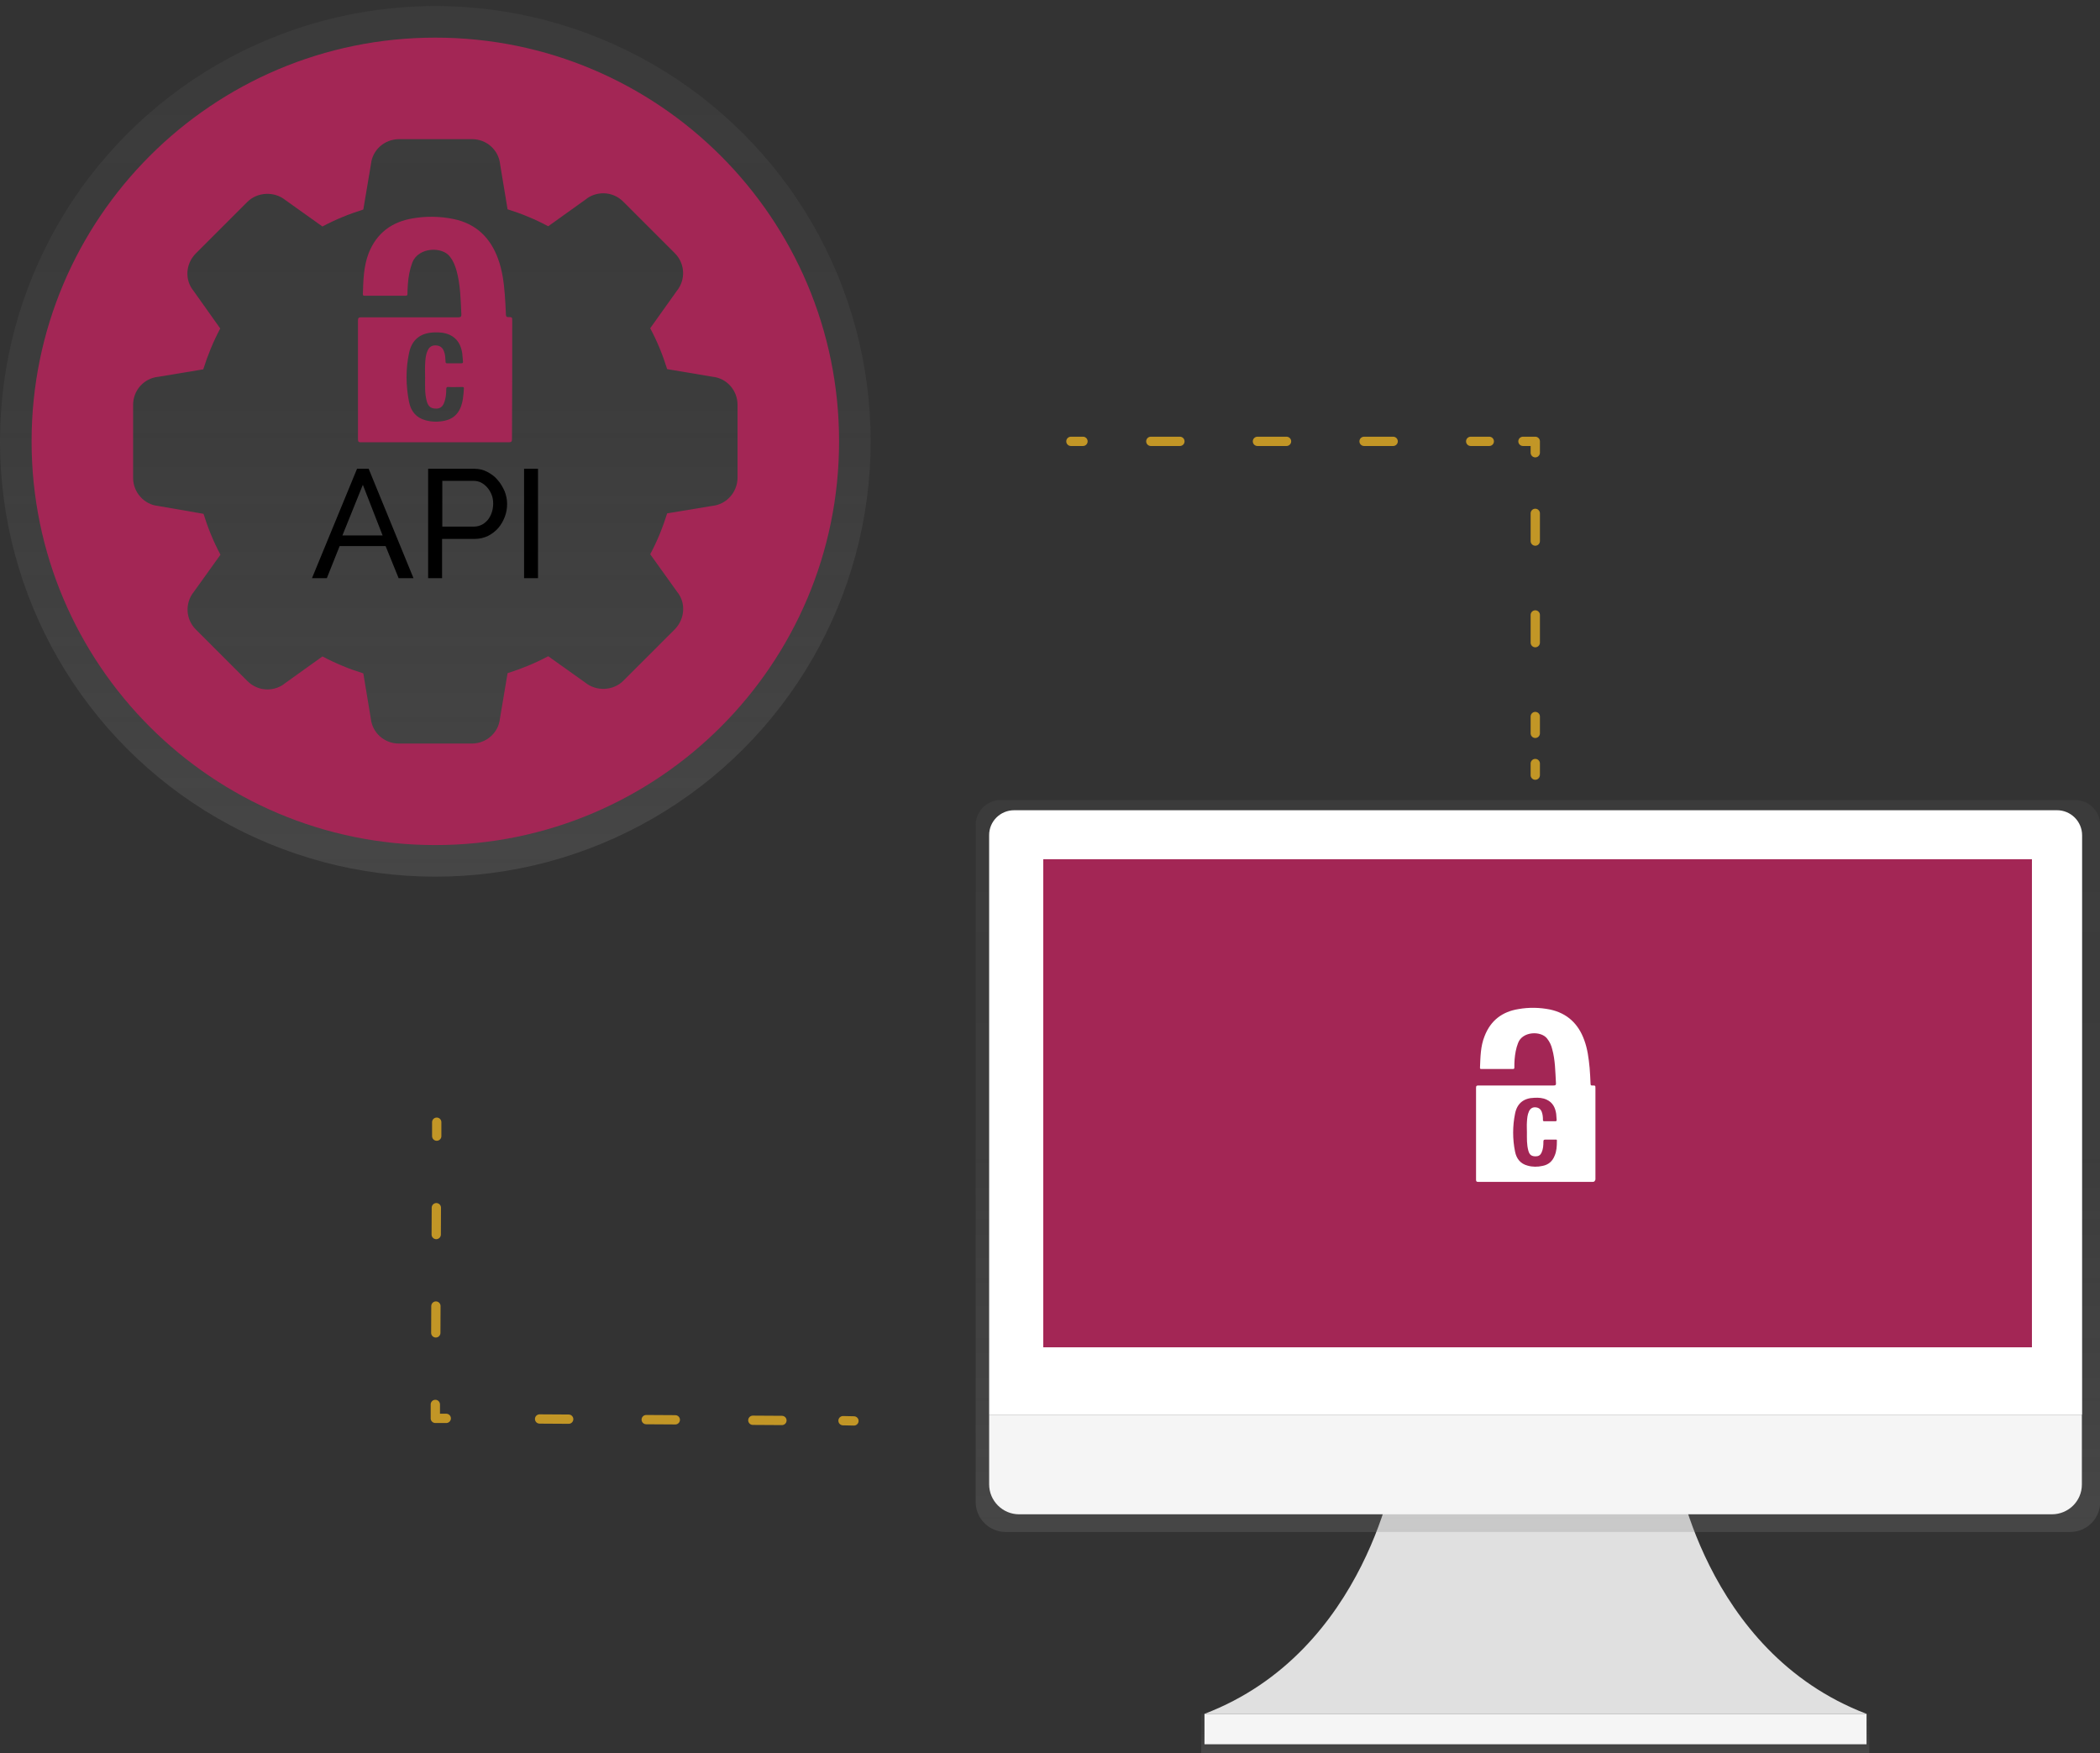 <?xml version="1.0" encoding="utf-8"?>
<!-- Generator: Adobe Illustrator 21.1.0, SVG Export Plug-In . SVG Version: 6.00 Build 0)  -->
<svg version="1.1" id="d208afe9-d246-44b1-9723-4e792280c828"
	 xmlns="http://www.w3.org/2000/svg" xmlns:xlink="http://www.w3.org/1999/xlink" x="0px" y="0px" viewBox="0 0 904 754.8"
	 style="enable-background:new 0 0 904 754.8;" xml:space="preserve">
<rect x="0" y="0" width="904" height="754.8" fill="#333333" stroke="none"/>
<style type="text/css">
	.st0{fill:url(#SVGID_1_);}
	.st1{opacity:0.7;}
	.st2{fill:none;stroke:#FFC021;stroke-width:4;stroke-linecap:round;stroke-linejoin:round;}
	.st3{fill:none;stroke:#FFC021;stroke-width:4;stroke-linecap:round;stroke-linejoin:round;stroke-dasharray:12.52,33.38;}
	.st4{fill:none;stroke:#FFC021;stroke-width:4;stroke-linecap:round;stroke-linejoin:round;stroke-dasharray:11.93,31.8;}
	.st5{fill:none;stroke:#FFC021;stroke-width:4;stroke-linecap:round;stroke-linejoin:round;stroke-dasharray:11.55,30.79;}
	.st6{fill:#E0E0E0;}
	.st7{fill:url(#SVGID_2_);}
	.st8{fill:#F5F5F5;}
	.st9{fill:url(#SVGID_3_);}
	.st10{fill:#FFFFFF;}
	.st11{opacity:0.2;fill:#FFFFFF;enable-background:new    ;}
	.st12{fill:#A32655;}
</style>
<title>server</title>
<linearGradient id="SVGID_1_" gradientUnits="userSpaceOnUse" x1="187.387" y1="378.615" x2="187.387" y2="753.39" gradientTransform="matrix(1 0 0 -1 0 756)">
	<stop  offset="0" style="stop-color:#808080;stop-opacity:0.25"/>
	<stop  offset="0.54" style="stop-color:#808080;stop-opacity:0.12"/>
	<stop  offset="1" style="stop-color:#808080;stop-opacity:0.1"/>
</linearGradient>
<circle class="st0" cx="187.4" cy="190" r="187.4"/>
<g class="st1">
	<line class="st2" x1="461" y1="190" x2="466.2" y2="190"/>
	<line class="st3" x1="495.4" y1="190" x2="641.1" y2="190"/>
	<polyline class="st2" points="655.6,190 660.9,190 660.9,194.9 	"/>
	<line class="st4" x1="660.9" y1="221" x2="660.9" y2="315.7"/>
	<line class="st2" x1="660.9" y1="328.7" x2="660.9" y2="333.7"/>
</g>
<g class="st1">
	<line class="st2" x1="367.6" y1="611.7" x2="362.9" y2="611.6"/>
	<line class="st3" x1="336.6" y1="611.5" x2="205.2" y2="610.7"/>
	<polyline class="st2" points="192.1,610.6 187.4,610.6 187.4,604.6 	"/>
	<line class="st5" x1="187.6" y1="573.8" x2="187.9" y2="504.5"/>
	<line class="st2" x1="188" y1="489.1" x2="188" y2="483.1"/>
</g>
<path class="st6" d="M721.2,630.5c0,0,11.9,80.5,82.3,107.3h-285c70.3-26.8,82.3-107.3,82.3-107.3H721.2z"/>
<linearGradient id="SVGID_2_" gradientUnits="userSpaceOnUse" x1="660.915" y1="1.23" x2="660.915" y2="18.23" gradientTransform="matrix(1 0 0 -1 0 756)">
	<stop  offset="0" style="stop-color:#808080;stop-opacity:0.25"/>
	<stop  offset="0.54" style="stop-color:#808080;stop-opacity:0.12"/>
	<stop  offset="1" style="stop-color:#808080;stop-opacity:0.1"/>
</linearGradient>
<rect x="517.1" y="737.8" class="st7" width="287.6" height="17"/>
<rect x="518.5" y="737.8" class="st8" width="285" height="13.1"/>
<linearGradient id="SVGID_3_" gradientUnits="userSpaceOnUse" x1="810" y1="24" x2="810" y2="339" gradientTransform="matrix(1 0 0 -1 -148 683.38)">
	<stop  offset="0" style="stop-color:#808080;stop-opacity:0.25"/>
	<stop  offset="0.54" style="stop-color:#808080;stop-opacity:0.12"/>
	<stop  offset="1" style="stop-color:#808080;stop-opacity:0.1"/>
</linearGradient>
<path class="st9" d="M893.3,344.4H430.8c-5.9,0-10.8,4.8-10.8,10.8l0,0v291.4c0,7.1,5.8,12.9,12.9,12.9h458.3
	c7.1,0,12.9-5.8,12.9-12.9V355.1C904,349.2,899.2,344.4,893.3,344.4L893.3,344.4z"/>
<path class="st10" d="M436.6,348.8h448.9c5.9,0,10.8,4.8,10.8,10.8l0,0V609l0,0H425.8l0,0V359.5
	C425.8,353.6,430.6,348.8,436.6,348.8C436.6,348.8,436.6,348.8,436.6,348.8z"/>
<path class="st8" d="M883.3,651.9H438.7c-7.1,0-12.9-5.8-12.9-12.9V609h470.4v30.1C896.2,646.2,890.4,651.9,883.3,651.9z"/>
<polygon class="st11" points="465.9,383.8 875,383.8 875,369.8 449.3,369.8 449.3,579.8 465.9,579.8 "/>
<g>
	<path class="st12" d="M669.6,490.6c-1.5,0-2.9,0-4.4,0c-0.6,0-0.8,0.2-0.8,0.8c0,1.7-0.1,3.3-0.8,4.8c-0.5,1.1-1.3,1.6-2.5,1.6
		c-1.8,0-2.7-0.6-3.2-2.5c-0.7-2.6-0.6-5.2-0.6-7.9c0-1.4-0.1-2.9,0-4.3c0.1-1.6,0.2-3.2,0.9-4.7c0.6-1.2,1.5-1.8,2.8-1.7
		c1.3,0.1,2.2,0.7,2.7,2c0.4,1.1,0.5,2.2,0.5,3.4c0,0.4,0.1,0.6,0.6,0.6c1.6,0,3.1,0,4.7,0c0.5,0,0.6-0.2,0.6-0.6
		c-0.1-0.9-0.1-1.7-0.2-2.6c-0.4-2.7-1.5-4.9-4.1-6.1c-1.7-0.8-3.5-0.9-5.3-0.8c-4.5,0.1-7.4,2.3-8.3,6.8c-1.1,5.4-1.1,11,0,16.4
		c0.6,3,2.3,5.2,5.4,6c2.1,0.6,4.3,0.6,6.5,0.1c2.5-0.5,4.2-2,5.1-4.3c0.9-2,1-4.2,1-6.4C670.3,490.5,670,490.6,669.6,490.6z"/>
	<path class="st12" d="M449.1,369.9v210.1h425.6V369.9H449.1z M685.5,508.8c-8.2,0-16.4,0-24.5,0c-8.2,0-16.4,0-24.6,0
		c-0.8,0-1-0.2-1-1c0-13.2,0-26.4,0-39.5c0-0.9,0.3-1,1.1-1c10.8,0,21.5,0,32.3,0c0.8,0,1.1-0.2,1-1.1c-0.3-4.9-0.3-9.8-1.6-14.5
		c-0.4-1.7-1.1-3.2-2.2-4.6c-2.6-3.4-10.6-3.2-12.5,1.9c-0.9,2.3-1.3,4.7-1.5,7.1c-0.1,1.1-0.1,2.2-0.1,3.4c0,0.5-0.1,0.7-0.6,0.7
		c-4.5,0-9.1,0-13.6,0c-0.3,0-0.6,0-0.6-0.5c0.2-4.6,0.2-9.3,2-13.7c2.6-6.7,7.6-10.5,14.6-11.6c4.5-0.8,9.1-0.7,13.6,0.2
		c7.4,1.6,12.2,6.2,14.7,13.2c1.4,3.8,1.9,7.8,2.3,11.9c0.2,2.3,0.3,4.6,0.4,6.9c0,0.7,0.3,0.7,0.8,0.7c1.3,0,1.3,0,1.3,1.3
		c0,13.1,0,26.1,0,39.2C686.5,508.5,686.4,508.8,685.5,508.8z"/>
</g>
<path class="st12" d="M220.5,138.2c0-1.6,0-1.7-1.6-1.7c-0.6,0-1,0-1.1-0.9c-0.1-3-0.3-5.9-0.5-8.9c-0.4-5.2-1.1-10.4-2.9-15.3
	c-3.3-9.1-9.5-15.1-19.1-17.1c-5.8-1.2-11.8-1.3-17.6-0.3c-9.1,1.5-15.6,6.4-19,15c-2.2,5.7-2.3,11.7-2.5,17.7
	c0,0.6,0.4,0.6,0.8,0.6c5.9,0,11.7,0,17.6,0c0.7,0,0.8-0.2,0.8-0.8c0-1.4,0.1-2.9,0.2-4.3c0.2-3.1,0.8-6.2,1.9-9.2
	c2.6-6.6,12.8-7,16.2-2.5c1.4,1.8,2.2,3.8,2.8,5.9c1.7,6.1,1.8,12.5,2.1,18.8c0.1,1.1-0.3,1.4-1.3,1.4c-13.9,0-27.8,0-41.8,0
	c-1,0-1.4,0.2-1.4,1.3c0,17.1,0,34.1,0,51.2c0,1.1,0.3,1.3,1.3,1.3c10.6,0,21.2,0,31.9,0c10.6,0,21.2,0,31.7,0
	c1.1,0,1.4-0.3,1.4-1.4C220.5,172,220.5,155.1,220.5,138.2z M198.2,175.6c-1.3,3-3.5,4.8-6.7,5.5c-2.8,0.6-5.6,0.6-8.4-0.2
	c-4-1.1-6.2-3.9-7-7.8c-1.4-7-1.5-14.2,0-21.2c1.2-5.7,4.9-8.6,10.8-8.8c2.3-0.1,4.7,0.1,6.8,1.1c3.3,1.6,4.8,4.5,5.3,8
	c0.1,1.1,0.2,2.2,0.3,3.4c0.1,0.6-0.1,0.8-0.8,0.8c-2,0-4,0-6,0c-0.6,0-0.7-0.2-0.7-0.8c-0.1-1.5-0.1-3-0.7-4.4
	c-0.6-1.6-1.7-2.4-3.4-2.5c-1.7-0.1-2.9,0.6-3.6,2.2c-0.9,1.9-1,4-1.1,6.1c-0.1,1.8,0,3.7,0,5.5c0,3.4-0.2,6.8,0.7,10.2
	c0.7,2.4,1.8,3.2,4.1,3.2c1.5,0,2.6-0.7,3.2-2.1c0.9-2,1.1-4.1,1.1-6.2c0-0.8,0.2-1.1,1-1c1.9,0.1,3.8,0,5.7,0
	c0.4,0,0.9-0.1,0.9,0.6C199.5,170.2,199.3,173,198.2,175.6z"/>
<path class="st12" d="M187.4,16.2C91.4,16.2,13.6,94,13.6,190s77.8,173.8,173.8,173.8S361.2,286,361.2,190S283.4,16.2,187.4,16.2z
	 M306.5,217.8l-19.3,3.2c-1.9,6.1-4.3,12-7.3,17.6l11.6,16.2c3.8,4.6,3.4,11.6-1,16.1l-22.2,22.2c-4.3,4.3-11.6,4.6-16.3,0.8
	L236,282.5c-5.6,3-11.5,5.4-17.5,7.3l-3.3,19.6c-0.6,6-5.8,10.7-12.1,10.7h-31.4c-6.3,0-11.5-4.7-12.1-10.9l-3.2-19.3
	c-6.1-1.9-11.9-4.3-17.6-7.3l-16.2,11.6c-1.9,1.6-4.7,2.6-7.5,2.6c-3.2,0-6.3-1.3-8.6-3.6l-22.2-22.2c-4.4-4.4-4.8-11.4-0.8-16.3
	l11.4-15.9c-3-5.6-5.4-11.5-7.3-17.6L68,217.8c-5.9-0.6-10.7-5.8-10.7-12.1v-31.4c0-6.3,4.7-11.5,10.9-12.1l19.3-3.2
	c1.9-6.1,4.3-11.9,7.3-17.6l-11.5-16.2c-3.8-4.6-3.5-11.6,1-16.1l22.2-22.2c4.3-4.3,11.6-4.6,16.3-0.8l16,11.4
	c5.6-3,11.5-5.4,17.6-7.3l3.3-19.6c0.6-6,5.8-10.7,12.1-10.7h31.4c6.3,0,11.5,4.7,12.1,10.9l3.2,19.3c6.1,1.9,11.9,4.3,17.5,7.3
	l16.2-11.6c1.9-1.6,4.7-2.6,7.5-2.6c3.2,0,6.3,1.3,8.6,3.6l22.2,22.2c4.4,4.4,4.8,11.4,0.8,16.3l-11.4,16c3,5.6,5.4,11.5,7.3,17.6
	l19.6,3.3c6,0.6,10.7,5.8,10.7,12.1v31.4C317.4,212,312.7,217.2,306.5,217.8z"/>
<g>
	<path d="M153.7,201.8h5l19.3,47.1h-6.4l-5.6-13.8h-19.8l-5.5,13.8h-6.4L153.7,201.8z M164.7,230.5l-8.5-21.8l-8.8,21.8H164.7z"/>
	<path d="M184.3,248.9v-47.1h19.7c2.1,0,4,0.4,5.7,1.3c1.7,0.9,3.3,2,4.5,3.5c1.3,1.4,2.2,3.1,3,4.8c0.7,1.8,1.1,3.6,1.1,5.5
		c0,1.9-0.3,3.8-1,5.6c-0.7,1.8-1.6,3.4-2.8,4.8c-1.2,1.4-2.7,2.5-4.4,3.4c-1.7,0.8-3.6,1.3-5.7,1.3h-14.1v16.9H184.3z M190.2,226.7
		H204c1.2,0,2.4-0.3,3.4-0.8c1-0.5,1.8-1.2,2.6-2.1c0.7-0.9,1.3-2,1.7-3.2s0.6-2.5,0.6-3.8c0-1.4-0.2-2.7-0.7-3.9s-1.1-2.2-1.9-3.1
		c-0.8-0.9-1.7-1.6-2.7-2.1c-1-0.5-2.1-0.7-3.3-0.7h-13.3V226.7z"/>
	<path d="M225.6,248.9v-47.1h6v47.1H225.6z"/>
</g>
</svg>
